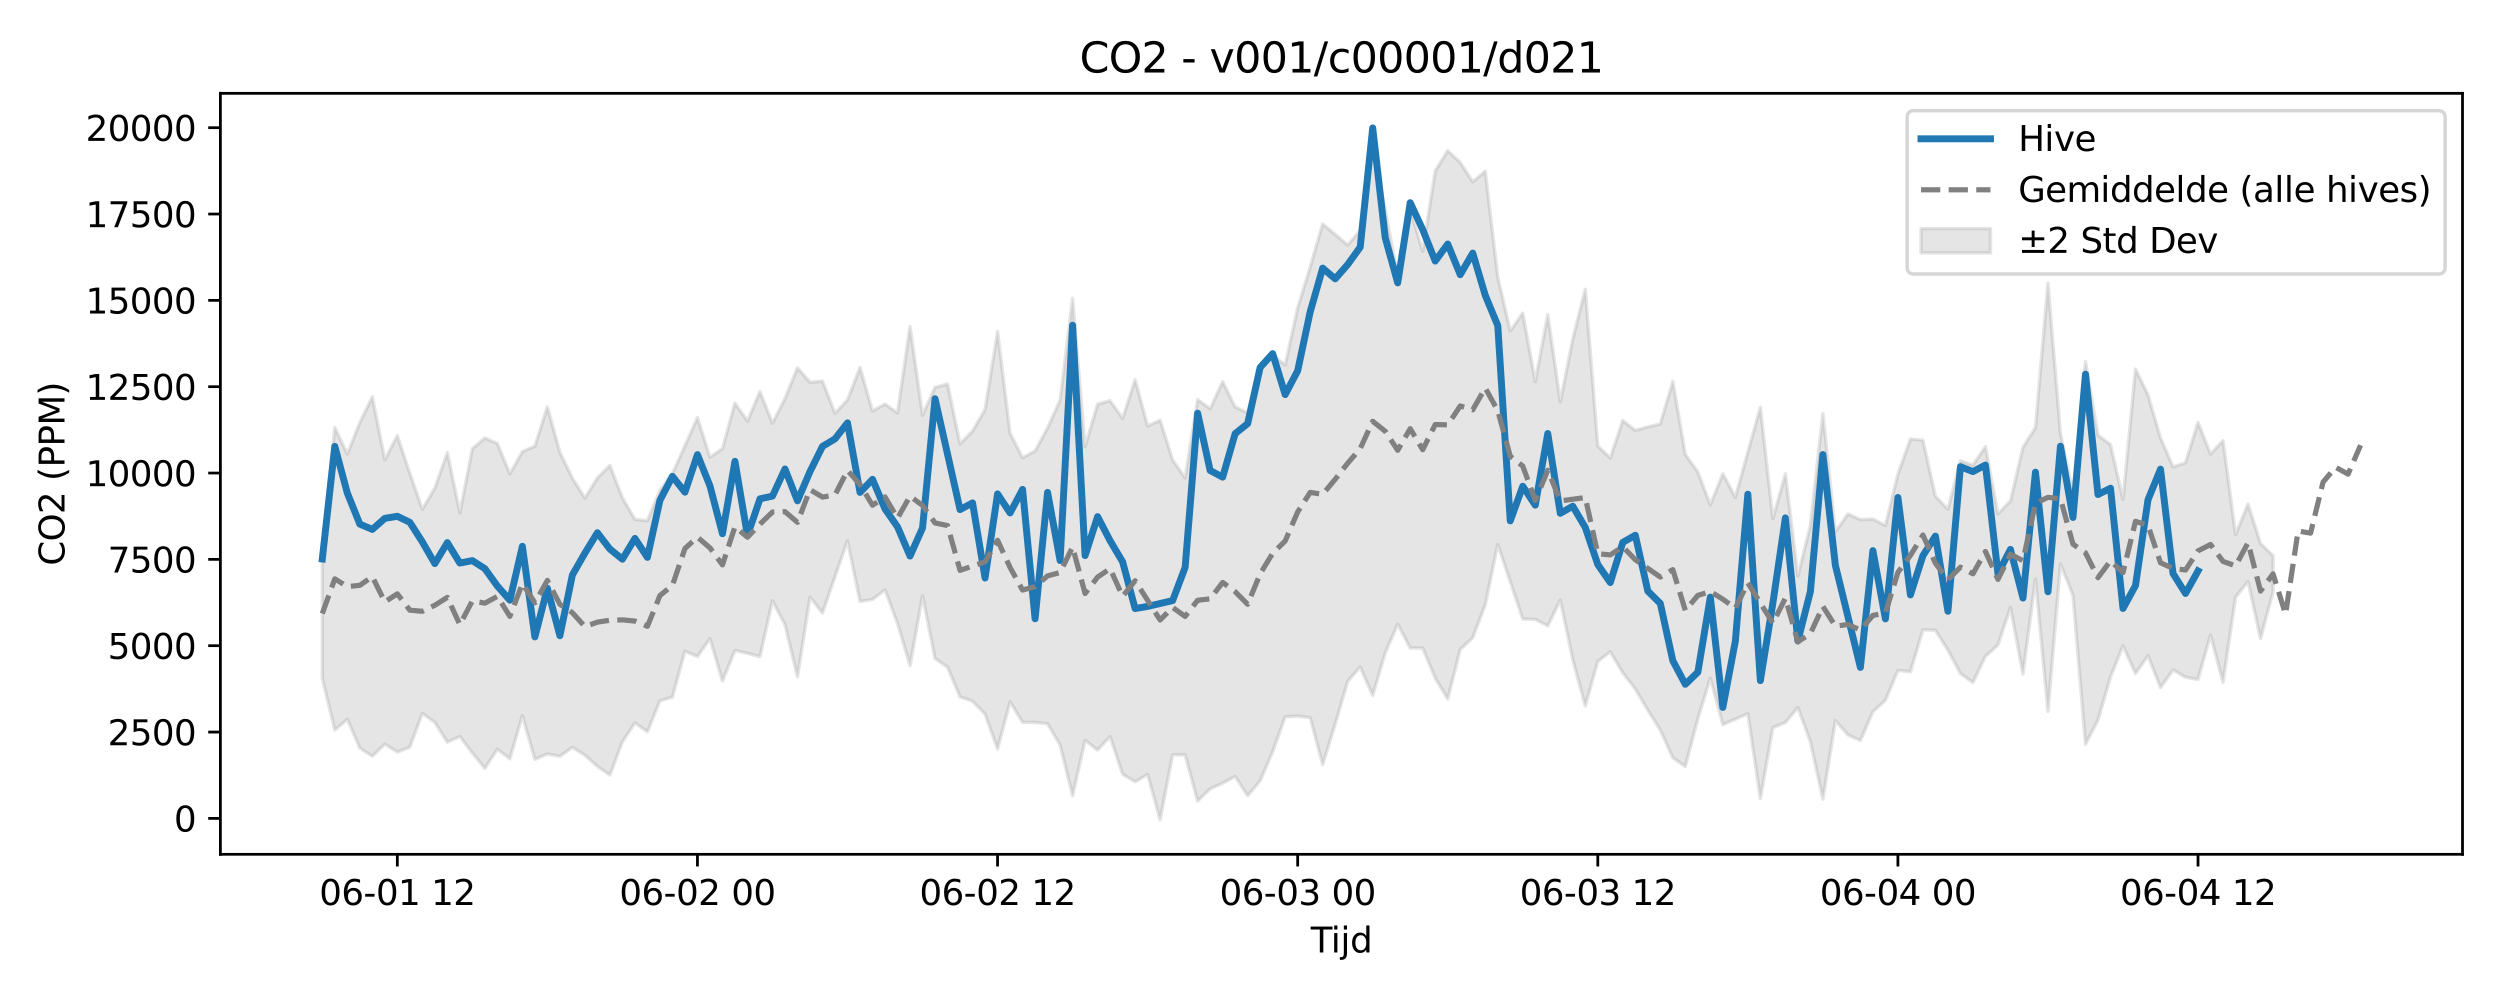 <?xml version="1.0" encoding="utf-8" standalone="no"?>
<!DOCTYPE svg PUBLIC "-//W3C//DTD SVG 1.1//EN"
  "http://www.w3.org/Graphics/SVG/1.1/DTD/svg11.dtd">
<svg xmlns:xlink="http://www.w3.org/1999/xlink" width="720pt" height="288pt" viewBox="0 0 720 288" xmlns="http://www.w3.org/2000/svg" version="1.1">
 <defs>
  <style type="text/css">*{stroke-linejoin: round; stroke-linecap: butt}</style>
 </defs>
 <g id="figure_1">
  <g id="patch_1">
   <path d="M 0 288 
L 720 288 
L 720 0 
L 0 0 
z
" style="fill: #ffffff"/>
  </g>
  <g id="axes_1">
   <g id="patch_2">
    <path d="M 63.47 246.04 
L 709.2 246.04 
L 709.2 26.88 
L 63.47 26.88 
z
" style="fill: #ffffff"/>
   </g>
   <g id="FillBetweenPolyCollection_1">
    <defs>
     <path id="m2db0721eac" d="M 92.821 -129.906 
L 92.821 -92.679 
L 96.423 -77.731 
L 100.024 -80.849 
L 103.626 -72.551 
L 107.227 -70.196 
L 110.828 -73.707 
L 114.43 -71.416 
L 118.031 -72.835 
L 121.633 -82.549 
L 125.234 -79.943 
L 128.835 -74.261 
L 132.437 -75.898 
L 136.038 -71.142 
L 139.639 -66.724 
L 143.241 -72.209 
L 146.842 -69.462 
L 150.444 -81.914 
L 154.045 -69.297 
L 157.646 -70.855 
L 161.248 -70.158 
L 164.849 -72.765 
L 168.451 -70.497 
L 172.052 -67.267 
L 175.653 -64.779 
L 179.255 -74.324 
L 182.856 -79.817 
L 186.458 -77.242 
L 190.059 -86.168 
L 193.66 -87.24 
L 197.262 -100.443 
L 200.863 -98.91 
L 204.465 -104.083 
L 208.066 -91.863 
L 211.667 -100.65 
L 215.269 -99.838 
L 218.87 -98.889 
L 222.472 -114.967 
L 226.073 -108.079 
L 229.674 -93.051 
L 233.276 -116.048 
L 236.877 -111.452 
L 240.479 -121.946 
L 244.08 -132.221 
L 247.681 -114.785 
L 251.283 -115.34 
L 254.884 -118.116 
L 258.486 -108.481 
L 262.087 -96.295 
L 265.688 -116.416 
L 269.29 -98.344 
L 272.891 -95.873 
L 276.492 -87.3 
L 280.094 -86.034 
L 283.695 -82.341 
L 287.297 -72.299 
L 290.898 -85.9 
L 294.499 -79.968 
L 298.101 -79.944 
L 301.702 -79.55 
L 305.304 -73.459 
L 308.905 -58.83 
L 312.506 -74.75 
L 316.108 -71.967 
L 319.709 -75.853 
L 323.311 -65.052 
L 326.912 -62.847 
L 330.513 -64.97 
L 334.115 -51.922 
L 337.716 -70.593 
L 341.318 -70.582 
L 344.919 -57.301 
L 348.52 -60.8 
L 352.122 -62.443 
L 355.723 -64.38 
L 359.325 -58.839 
L 362.926 -63.106 
L 366.527 -71.505 
L 370.129 -81.553 
L 373.73 -81.762 
L 377.332 -81.31 
L 380.933 -67.755 
L 384.534 -79.455 
L 388.136 -91.754 
L 391.737 -95.891 
L 395.338 -87.722 
L 398.94 -99.957 
L 402.541 -108.233 
L 406.143 -101.363 
L 409.744 -101.342 
L 413.345 -92.684 
L 416.947 -86.697 
L 420.548 -100.947 
L 424.15 -104.306 
L 427.751 -113.845 
L 431.352 -131.186 
L 434.954 -120.507 
L 438.555 -109.723 
L 442.157 -109.598 
L 445.758 -107.746 
L 449.359 -115.176 
L 452.961 -97.993 
L 456.562 -84.719 
L 460.164 -97.469 
L 463.765 -100.29 
L 467.366 -94.214 
L 470.968 -89.571 
L 474.569 -83.487 
L 478.171 -77.73 
L 481.772 -69.703 
L 485.373 -67.267 
L 488.975 -80.993 
L 492.576 -92.698 
L 496.178 -79.308 
L 499.779 -80.885 
L 503.38 -82.46 
L 506.982 -57.994 
L 510.583 -78.438 
L 514.184 -79.906 
L 517.786 -84.242 
L 521.387 -74.413 
L 524.989 -57.852 
L 528.59 -80.48 
L 532.191 -76.336 
L 535.793 -74.722 
L 539.394 -83.032 
L 542.996 -86.29 
L 546.597 -94.89 
L 550.198 -94.548 
L 553.8 -106.598 
L 557.401 -106.467 
L 561.003 -100.741 
L 564.604 -94.017 
L 568.205 -91.441 
L 571.807 -98.991 
L 575.408 -102.235 
L 579.01 -113.088 
L 582.611 -93.9 
L 586.212 -121.214 
L 589.814 -83.097 
L 593.415 -125.61 
L 597.017 -116.553 
L 600.618 -73.64 
L 604.219 -80.612 
L 607.821 -93.029 
L 611.422 -101.997 
L 615.024 -94.023 
L 618.625 -99.129 
L 622.226 -89.957 
L 625.828 -95.064 
L 629.429 -92.96 
L 633.031 -92.35 
L 636.632 -105.146 
L 640.233 -91.519 
L 643.835 -116.005 
L 647.436 -120.51 
L 651.037 -104.09 
L 654.639 -117.492 
L 654.639 -127.956 
L 654.639 -127.956 
L 651.037 -131.462 
L 647.436 -142.837 
L 643.835 -134.07 
L 640.233 -161.095 
L 636.632 -157.232 
L 633.031 -166.361 
L 629.429 -154.715 
L 625.828 -153.553 
L 622.226 -161.883 
L 618.625 -174.249 
L 615.024 -181.692 
L 611.422 -144.164 
L 607.821 -159.934 
L 604.219 -162.67 
L 600.618 -183.915 
L 597.017 -146.016 
L 593.415 -163.141 
L 589.814 -206.437 
L 586.212 -164.882 
L 582.611 -159.148 
L 579.01 -143.717 
L 575.408 -140.034 
L 571.807 -159.352 
L 568.205 -154.061 
L 564.604 -155.289 
L 561.003 -141.361 
L 557.401 -145.081 
L 553.8 -161.23 
L 550.198 -161.542 
L 546.597 -151.446 
L 542.996 -136.641 
L 539.394 -138.5 
L 535.793 -138.369 
L 532.191 -139.965 
L 528.59 -134.833 
L 524.989 -168.879 
L 521.387 -136.61 
L 517.786 -122.125 
L 514.184 -151.551 
L 510.583 -138.607 
L 506.982 -170.684 
L 503.38 -157.788 
L 499.779 -144.764 
L 496.178 -151.538 
L 492.576 -142.605 
L 488.975 -152.057 
L 485.373 -157.145 
L 481.772 -178.179 
L 478.171 -165.894 
L 474.569 -165.059 
L 470.968 -164.031 
L 467.366 -166.886 
L 463.765 -156.085 
L 460.164 -159.582 
L 456.562 -204.687 
L 452.961 -190.388 
L 449.359 -172.301 
L 445.758 -197.388 
L 442.157 -178.105 
L 438.555 -197.814 
L 434.954 -192.677 
L 431.352 -208.274 
L 427.751 -238.7 
L 424.15 -235.642 
L 420.548 -241.219 
L 416.947 -244.584 
L 413.345 -238.794 
L 409.744 -215.61 
L 406.143 -227.721 
L 402.541 -208.386 
L 398.94 -227.649 
L 395.338 -245.606 
L 391.737 -221.67 
L 388.136 -217.438 
L 384.534 -220.491 
L 380.933 -223.511 
L 377.332 -211.056 
L 373.73 -199.365 
L 370.129 -182.833 
L 366.527 -185.805 
L 362.926 -182.407 
L 359.325 -169.086 
L 355.723 -170.809 
L 352.122 -178.085 
L 348.52 -170.284 
L 344.919 -172.922 
L 341.318 -150.357 
L 337.716 -155.556 
L 334.115 -166.971 
L 330.513 -165.318 
L 326.912 -178.646 
L 323.311 -167.464 
L 319.709 -172.612 
L 316.108 -171.626 
L 312.506 -159.367 
L 308.905 -202.087 
L 305.304 -172.755 
L 301.702 -164.746 
L 298.101 -158.124 
L 294.499 -156.163 
L 290.898 -163.249 
L 287.297 -192.484 
L 283.695 -170.054 
L 280.094 -163.88 
L 276.492 -160.179 
L 272.891 -177.398 
L 269.29 -176.446 
L 265.688 -168.419 
L 262.087 -193.973 
L 258.486 -169.059 
L 254.884 -171.634 
L 251.283 -169.63 
L 247.681 -182.153 
L 244.08 -172.813 
L 240.479 -168.974 
L 236.877 -178.228 
L 233.276 -177.9 
L 229.674 -182.087 
L 226.073 -173.212 
L 222.472 -166.12 
L 218.87 -175.225 
L 215.269 -166.739 
L 211.667 -171.931 
L 208.066 -158.77 
L 204.465 -156.348 
L 200.863 -167.714 
L 197.262 -159.605 
L 193.66 -151.603 
L 190.059 -146.786 
L 186.458 -138.024 
L 182.856 -138.442 
L 179.255 -144.632 
L 175.653 -153.957 
L 172.052 -150.373 
L 168.451 -144.553 
L 164.849 -150.299 
L 161.248 -157.76 
L 157.646 -170.825 
L 154.045 -159.513 
L 150.444 -157.93 
L 146.842 -151.538 
L 143.241 -160.269 
L 139.639 -161.853 
L 136.038 -158.771 
L 132.437 -140.289 
L 128.835 -157.642 
L 125.234 -147.439 
L 121.633 -141.36 
L 118.031 -151.688 
L 114.43 -162.528 
L 110.828 -155.593 
L 107.227 -173.666 
L 103.626 -166.297 
L 100.024 -157.256 
L 96.423 -164.863 
L 92.821 -129.906 
z
" style="stroke: #808080; stroke-opacity: 0.2"/>
    </defs>
    <g clip-path="url(#p91723cdff9)">
     <use xlink:href="#m2db0721eac" x="0" y="288" style="fill: #808080; fill-opacity: 0.2; stroke: #808080; stroke-opacity: 0.2"/>
    </g>
   </g>
   <g id="matplotlib.axis_1">
    <g id="xtick_1">
     <g id="line2d_1">
      <defs>
       <path id="m6546d72593" d="M 0 0 
L 0 3.5 
" style="stroke: #000000; stroke-width: 0.8"/>
      </defs>
      <g>
       <use xlink:href="#m6546d72593" x="114.43" y="246.04" style="stroke: #000000; stroke-width: 0.8"/>
      </g>
     </g>
     <g id="text_1">
      <!-- 06-01 12 -->
      <g transform="translate(91.949 260.638) scale(0.1 -0.1)">
       <defs>
        <path id="DejaVuSans-30" d="M 2034 4250 
Q 1547 4250 1301 3770 
Q 1056 3291 1056 2328 
Q 1056 1369 1301 889 
Q 1547 409 2034 409 
Q 2525 409 2770 889 
Q 3016 1369 3016 2328 
Q 3016 3291 2770 3770 
Q 2525 4250 2034 4250 
z
M 2034 4750 
Q 2819 4750 3233 4129 
Q 3647 3509 3647 2328 
Q 3647 1150 3233 529 
Q 2819 -91 2034 -91 
Q 1250 -91 836 529 
Q 422 1150 422 2328 
Q 422 3509 836 4129 
Q 1250 4750 2034 4750 
z
" transform="scale(0.016)"/>
        <path id="DejaVuSans-36" d="M 2113 2584 
Q 1688 2584 1439 2293 
Q 1191 2003 1191 1497 
Q 1191 994 1439 701 
Q 1688 409 2113 409 
Q 2538 409 2786 701 
Q 3034 994 3034 1497 
Q 3034 2003 2786 2293 
Q 2538 2584 2113 2584 
z
M 3366 4563 
L 3366 3988 
Q 3128 4100 2886 4159 
Q 2644 4219 2406 4219 
Q 1781 4219 1451 3797 
Q 1122 3375 1075 2522 
Q 1259 2794 1537 2939 
Q 1816 3084 2150 3084 
Q 2853 3084 3261 2657 
Q 3669 2231 3669 1497 
Q 3669 778 3244 343 
Q 2819 -91 2113 -91 
Q 1303 -91 875 529 
Q 447 1150 447 2328 
Q 447 3434 972 4092 
Q 1497 4750 2381 4750 
Q 2619 4750 2861 4703 
Q 3103 4656 3366 4563 
z
" transform="scale(0.016)"/>
        <path id="DejaVuSans-2d" d="M 313 2009 
L 1997 2009 
L 1997 1497 
L 313 1497 
L 313 2009 
z
" transform="scale(0.016)"/>
        <path id="DejaVuSans-31" d="M 794 531 
L 1825 531 
L 1825 4091 
L 703 3866 
L 703 4441 
L 1819 4666 
L 2450 4666 
L 2450 531 
L 3481 531 
L 3481 0 
L 794 0 
L 794 531 
z
" transform="scale(0.016)"/>
        <path id="DejaVuSans-20" transform="scale(0.016)"/>
        <path id="DejaVuSans-32" d="M 1228 531 
L 3431 531 
L 3431 0 
L 469 0 
L 469 531 
Q 828 903 1448 1529 
Q 2069 2156 2228 2338 
Q 2531 2678 2651 2914 
Q 2772 3150 2772 3378 
Q 2772 3750 2511 3984 
Q 2250 4219 1831 4219 
Q 1534 4219 1204 4116 
Q 875 4013 500 3803 
L 500 4441 
Q 881 4594 1212 4672 
Q 1544 4750 1819 4750 
Q 2544 4750 2975 4387 
Q 3406 4025 3406 3419 
Q 3406 3131 3298 2873 
Q 3191 2616 2906 2266 
Q 2828 2175 2409 1742 
Q 1991 1309 1228 531 
z
" transform="scale(0.016)"/>
       </defs>
       <use xlink:href="#DejaVuSans-30"/>
       <use xlink:href="#DejaVuSans-36" transform="translate(63.623 0)"/>
       <use xlink:href="#DejaVuSans-2d" transform="translate(127.246 0)"/>
       <use xlink:href="#DejaVuSans-30" transform="translate(163.33 0)"/>
       <use xlink:href="#DejaVuSans-31" transform="translate(226.953 0)"/>
       <use xlink:href="#DejaVuSans-20" transform="translate(290.576 0)"/>
       <use xlink:href="#DejaVuSans-31" transform="translate(322.363 0)"/>
       <use xlink:href="#DejaVuSans-32" transform="translate(385.986 0)"/>
      </g>
     </g>
    </g>
    <g id="xtick_2">
     <g id="line2d_2">
      <g>
       <use xlink:href="#m6546d72593" x="200.863" y="246.04" style="stroke: #000000; stroke-width: 0.8"/>
      </g>
     </g>
     <g id="text_2">
      <!-- 06-02 00 -->
      <g transform="translate(178.383 260.638) scale(0.1 -0.1)">
       <use xlink:href="#DejaVuSans-30"/>
       <use xlink:href="#DejaVuSans-36" transform="translate(63.623 0)"/>
       <use xlink:href="#DejaVuSans-2d" transform="translate(127.246 0)"/>
       <use xlink:href="#DejaVuSans-30" transform="translate(163.33 0)"/>
       <use xlink:href="#DejaVuSans-32" transform="translate(226.953 0)"/>
       <use xlink:href="#DejaVuSans-20" transform="translate(290.576 0)"/>
       <use xlink:href="#DejaVuSans-30" transform="translate(322.363 0)"/>
       <use xlink:href="#DejaVuSans-30" transform="translate(385.986 0)"/>
      </g>
     </g>
    </g>
    <g id="xtick_3">
     <g id="line2d_3">
      <g>
       <use xlink:href="#m6546d72593" x="287.297" y="246.04" style="stroke: #000000; stroke-width: 0.8"/>
      </g>
     </g>
     <g id="text_3">
      <!-- 06-02 12 -->
      <g transform="translate(264.816 260.638) scale(0.1 -0.1)">
       <use xlink:href="#DejaVuSans-30"/>
       <use xlink:href="#DejaVuSans-36" transform="translate(63.623 0)"/>
       <use xlink:href="#DejaVuSans-2d" transform="translate(127.246 0)"/>
       <use xlink:href="#DejaVuSans-30" transform="translate(163.33 0)"/>
       <use xlink:href="#DejaVuSans-32" transform="translate(226.953 0)"/>
       <use xlink:href="#DejaVuSans-20" transform="translate(290.576 0)"/>
       <use xlink:href="#DejaVuSans-31" transform="translate(322.363 0)"/>
       <use xlink:href="#DejaVuSans-32" transform="translate(385.986 0)"/>
      </g>
     </g>
    </g>
    <g id="xtick_4">
     <g id="line2d_4">
      <g>
       <use xlink:href="#m6546d72593" x="373.73" y="246.04" style="stroke: #000000; stroke-width: 0.8"/>
      </g>
     </g>
     <g id="text_4">
      <!-- 06-03 00 -->
      <g transform="translate(351.25 260.638) scale(0.1 -0.1)">
       <defs>
        <path id="DejaVuSans-33" d="M 2597 2516 
Q 3050 2419 3304 2112 
Q 3559 1806 3559 1356 
Q 3559 666 3084 287 
Q 2609 -91 1734 -91 
Q 1441 -91 1130 -33 
Q 819 25 488 141 
L 488 750 
Q 750 597 1062 519 
Q 1375 441 1716 441 
Q 2309 441 2620 675 
Q 2931 909 2931 1356 
Q 2931 1769 2642 2001 
Q 2353 2234 1838 2234 
L 1294 2234 
L 1294 2753 
L 1863 2753 
Q 2328 2753 2575 2939 
Q 2822 3125 2822 3475 
Q 2822 3834 2567 4026 
Q 2313 4219 1838 4219 
Q 1578 4219 1281 4162 
Q 984 4106 628 3988 
L 628 4550 
Q 988 4650 1302 4700 
Q 1616 4750 1894 4750 
Q 2613 4750 3031 4423 
Q 3450 4097 3450 3541 
Q 3450 3153 3228 2886 
Q 3006 2619 2597 2516 
z
" transform="scale(0.016)"/>
       </defs>
       <use xlink:href="#DejaVuSans-30"/>
       <use xlink:href="#DejaVuSans-36" transform="translate(63.623 0)"/>
       <use xlink:href="#DejaVuSans-2d" transform="translate(127.246 0)"/>
       <use xlink:href="#DejaVuSans-30" transform="translate(163.33 0)"/>
       <use xlink:href="#DejaVuSans-33" transform="translate(226.953 0)"/>
       <use xlink:href="#DejaVuSans-20" transform="translate(290.576 0)"/>
       <use xlink:href="#DejaVuSans-30" transform="translate(322.363 0)"/>
       <use xlink:href="#DejaVuSans-30" transform="translate(385.986 0)"/>
      </g>
     </g>
    </g>
    <g id="xtick_5">
     <g id="line2d_5">
      <g>
       <use xlink:href="#m6546d72593" x="460.164" y="246.04" style="stroke: #000000; stroke-width: 0.8"/>
      </g>
     </g>
     <g id="text_5">
      <!-- 06-03 12 -->
      <g transform="translate(437.683 260.638) scale(0.1 -0.1)">
       <use xlink:href="#DejaVuSans-30"/>
       <use xlink:href="#DejaVuSans-36" transform="translate(63.623 0)"/>
       <use xlink:href="#DejaVuSans-2d" transform="translate(127.246 0)"/>
       <use xlink:href="#DejaVuSans-30" transform="translate(163.33 0)"/>
       <use xlink:href="#DejaVuSans-33" transform="translate(226.953 0)"/>
       <use xlink:href="#DejaVuSans-20" transform="translate(290.576 0)"/>
       <use xlink:href="#DejaVuSans-31" transform="translate(322.363 0)"/>
       <use xlink:href="#DejaVuSans-32" transform="translate(385.986 0)"/>
      </g>
     </g>
    </g>
    <g id="xtick_6">
     <g id="line2d_6">
      <g>
       <use xlink:href="#m6546d72593" x="546.597" y="246.04" style="stroke: #000000; stroke-width: 0.8"/>
      </g>
     </g>
     <g id="text_6">
      <!-- 06-04 00 -->
      <g transform="translate(524.117 260.638) scale(0.1 -0.1)">
       <defs>
        <path id="DejaVuSans-34" d="M 2419 4116 
L 825 1625 
L 2419 1625 
L 2419 4116 
z
M 2253 4666 
L 3047 4666 
L 3047 1625 
L 3713 1625 
L 3713 1100 
L 3047 1100 
L 3047 0 
L 2419 0 
L 2419 1100 
L 313 1100 
L 313 1709 
L 2253 4666 
z
" transform="scale(0.016)"/>
       </defs>
       <use xlink:href="#DejaVuSans-30"/>
       <use xlink:href="#DejaVuSans-36" transform="translate(63.623 0)"/>
       <use xlink:href="#DejaVuSans-2d" transform="translate(127.246 0)"/>
       <use xlink:href="#DejaVuSans-30" transform="translate(163.33 0)"/>
       <use xlink:href="#DejaVuSans-34" transform="translate(226.953 0)"/>
       <use xlink:href="#DejaVuSans-20" transform="translate(290.576 0)"/>
       <use xlink:href="#DejaVuSans-30" transform="translate(322.363 0)"/>
       <use xlink:href="#DejaVuSans-30" transform="translate(385.986 0)"/>
      </g>
     </g>
    </g>
    <g id="xtick_7">
     <g id="line2d_7">
      <g>
       <use xlink:href="#m6546d72593" x="633.031" y="246.04" style="stroke: #000000; stroke-width: 0.8"/>
      </g>
     </g>
     <g id="text_7">
      <!-- 06-04 12 -->
      <g transform="translate(610.55 260.638) scale(0.1 -0.1)">
       <use xlink:href="#DejaVuSans-30"/>
       <use xlink:href="#DejaVuSans-36" transform="translate(63.623 0)"/>
       <use xlink:href="#DejaVuSans-2d" transform="translate(127.246 0)"/>
       <use xlink:href="#DejaVuSans-30" transform="translate(163.33 0)"/>
       <use xlink:href="#DejaVuSans-34" transform="translate(226.953 0)"/>
       <use xlink:href="#DejaVuSans-20" transform="translate(290.576 0)"/>
       <use xlink:href="#DejaVuSans-31" transform="translate(322.363 0)"/>
       <use xlink:href="#DejaVuSans-32" transform="translate(385.986 0)"/>
      </g>
     </g>
    </g>
    <g id="text_8">
     <!-- Tijd -->
     <g transform="translate(377.485 274.317) scale(0.1 -0.1)">
      <defs>
       <path id="DejaVuSans-54" d="M -19 4666 
L 3928 4666 
L 3928 4134 
L 2272 4134 
L 2272 0 
L 1638 0 
L 1638 4134 
L -19 4134 
L -19 4666 
z
" transform="scale(0.016)"/>
       <path id="DejaVuSans-69" d="M 603 3500 
L 1178 3500 
L 1178 0 
L 603 0 
L 603 3500 
z
M 603 4863 
L 1178 4863 
L 1178 4134 
L 603 4134 
L 603 4863 
z
" transform="scale(0.016)"/>
       <path id="DejaVuSans-6a" d="M 603 3500 
L 1178 3500 
L 1178 -63 
Q 1178 -731 923 -1031 
Q 669 -1331 103 -1331 
L -116 -1331 
L -116 -844 
L 38 -844 
Q 366 -844 484 -692 
Q 603 -541 603 -63 
L 603 3500 
z
M 603 4863 
L 1178 4863 
L 1178 4134 
L 603 4134 
L 603 4863 
z
" transform="scale(0.016)"/>
       <path id="DejaVuSans-64" d="M 2906 2969 
L 2906 4863 
L 3481 4863 
L 3481 0 
L 2906 0 
L 2906 525 
Q 2725 213 2448 61 
Q 2172 -91 1784 -91 
Q 1150 -91 751 415 
Q 353 922 353 1747 
Q 353 2572 751 3078 
Q 1150 3584 1784 3584 
Q 2172 3584 2448 3432 
Q 2725 3281 2906 2969 
z
M 947 1747 
Q 947 1113 1208 752 
Q 1469 391 1925 391 
Q 2381 391 2643 752 
Q 2906 1113 2906 1747 
Q 2906 2381 2643 2742 
Q 2381 3103 1925 3103 
Q 1469 3103 1208 2742 
Q 947 2381 947 1747 
z
" transform="scale(0.016)"/>
      </defs>
      <use xlink:href="#DejaVuSans-54"/>
      <use xlink:href="#DejaVuSans-69" transform="translate(57.959 0)"/>
      <use xlink:href="#DejaVuSans-6a" transform="translate(85.742 0)"/>
      <use xlink:href="#DejaVuSans-64" transform="translate(113.525 0)"/>
     </g>
    </g>
   </g>
   <g id="matplotlib.axis_2">
    <g id="ytick_1">
     <g id="line2d_8">
      <defs>
       <path id="m1d11c4c6dd" d="M 0 0 
L -3.5 0 
" style="stroke: #000000; stroke-width: 0.8"/>
      </defs>
      <g>
       <use xlink:href="#m1d11c4c6dd" x="63.47" y="235.693" style="stroke: #000000; stroke-width: 0.8"/>
      </g>
     </g>
     <g id="text_9">
      <!-- 0 -->
      <g transform="translate(50.108 239.492) scale(0.1 -0.1)">
       <use xlink:href="#DejaVuSans-30"/>
      </g>
     </g>
    </g>
    <g id="ytick_2">
     <g id="line2d_9">
      <g>
       <use xlink:href="#m1d11c4c6dd" x="63.47" y="210.828" style="stroke: #000000; stroke-width: 0.8"/>
      </g>
     </g>
     <g id="text_10">
      <!-- 2500 -->
      <g transform="translate(31.02 214.627) scale(0.1 -0.1)">
       <defs>
        <path id="DejaVuSans-35" d="M 691 4666 
L 3169 4666 
L 3169 4134 
L 1269 4134 
L 1269 2991 
Q 1406 3038 1543 3061 
Q 1681 3084 1819 3084 
Q 2600 3084 3056 2656 
Q 3513 2228 3513 1497 
Q 3513 744 3044 326 
Q 2575 -91 1722 -91 
Q 1428 -91 1123 -41 
Q 819 9 494 109 
L 494 744 
Q 775 591 1075 516 
Q 1375 441 1709 441 
Q 2250 441 2565 725 
Q 2881 1009 2881 1497 
Q 2881 1984 2565 2268 
Q 2250 2553 1709 2553 
Q 1456 2553 1204 2497 
Q 953 2441 691 2322 
L 691 4666 
z
" transform="scale(0.016)"/>
       </defs>
       <use xlink:href="#DejaVuSans-32"/>
       <use xlink:href="#DejaVuSans-35" transform="translate(63.623 0)"/>
       <use xlink:href="#DejaVuSans-30" transform="translate(127.246 0)"/>
       <use xlink:href="#DejaVuSans-30" transform="translate(190.869 0)"/>
      </g>
     </g>
    </g>
    <g id="ytick_3">
     <g id="line2d_10">
      <g>
       <use xlink:href="#m1d11c4c6dd" x="63.47" y="185.963" style="stroke: #000000; stroke-width: 0.8"/>
      </g>
     </g>
     <g id="text_11">
      <!-- 5000 -->
      <g transform="translate(31.02 189.763) scale(0.1 -0.1)">
       <use xlink:href="#DejaVuSans-35"/>
       <use xlink:href="#DejaVuSans-30" transform="translate(63.623 0)"/>
       <use xlink:href="#DejaVuSans-30" transform="translate(127.246 0)"/>
       <use xlink:href="#DejaVuSans-30" transform="translate(190.869 0)"/>
      </g>
     </g>
    </g>
    <g id="ytick_4">
     <g id="line2d_11">
      <g>
       <use xlink:href="#m1d11c4c6dd" x="63.47" y="161.099" style="stroke: #000000; stroke-width: 0.8"/>
      </g>
     </g>
     <g id="text_12">
      <!-- 7500 -->
      <g transform="translate(31.02 164.898) scale(0.1 -0.1)">
       <defs>
        <path id="DejaVuSans-37" d="M 525 4666 
L 3525 4666 
L 3525 4397 
L 1831 0 
L 1172 0 
L 2766 4134 
L 525 4134 
L 525 4666 
z
" transform="scale(0.016)"/>
       </defs>
       <use xlink:href="#DejaVuSans-37"/>
       <use xlink:href="#DejaVuSans-35" transform="translate(63.623 0)"/>
       <use xlink:href="#DejaVuSans-30" transform="translate(127.246 0)"/>
       <use xlink:href="#DejaVuSans-30" transform="translate(190.869 0)"/>
      </g>
     </g>
    </g>
    <g id="ytick_5">
     <g id="line2d_12">
      <g>
       <use xlink:href="#m1d11c4c6dd" x="63.47" y="136.234" style="stroke: #000000; stroke-width: 0.8"/>
      </g>
     </g>
     <g id="text_13">
      <!-- 10000 -->
      <g transform="translate(24.657 140.033) scale(0.1 -0.1)">
       <use xlink:href="#DejaVuSans-31"/>
       <use xlink:href="#DejaVuSans-30" transform="translate(63.623 0)"/>
       <use xlink:href="#DejaVuSans-30" transform="translate(127.246 0)"/>
       <use xlink:href="#DejaVuSans-30" transform="translate(190.869 0)"/>
       <use xlink:href="#DejaVuSans-30" transform="translate(254.492 0)"/>
      </g>
     </g>
    </g>
    <g id="ytick_6">
     <g id="line2d_13">
      <g>
       <use xlink:href="#m1d11c4c6dd" x="63.47" y="111.369" style="stroke: #000000; stroke-width: 0.8"/>
      </g>
     </g>
     <g id="text_14">
      <!-- 12500 -->
      <g transform="translate(24.657 115.169) scale(0.1 -0.1)">
       <use xlink:href="#DejaVuSans-31"/>
       <use xlink:href="#DejaVuSans-32" transform="translate(63.623 0)"/>
       <use xlink:href="#DejaVuSans-35" transform="translate(127.246 0)"/>
       <use xlink:href="#DejaVuSans-30" transform="translate(190.869 0)"/>
       <use xlink:href="#DejaVuSans-30" transform="translate(254.492 0)"/>
      </g>
     </g>
    </g>
    <g id="ytick_7">
     <g id="line2d_14">
      <g>
       <use xlink:href="#m1d11c4c6dd" x="63.47" y="86.505" style="stroke: #000000; stroke-width: 0.8"/>
      </g>
     </g>
     <g id="text_15">
      <!-- 15000 -->
      <g transform="translate(24.657 90.304) scale(0.1 -0.1)">
       <use xlink:href="#DejaVuSans-31"/>
       <use xlink:href="#DejaVuSans-35" transform="translate(63.623 0)"/>
       <use xlink:href="#DejaVuSans-30" transform="translate(127.246 0)"/>
       <use xlink:href="#DejaVuSans-30" transform="translate(190.869 0)"/>
       <use xlink:href="#DejaVuSans-30" transform="translate(254.492 0)"/>
      </g>
     </g>
    </g>
    <g id="ytick_8">
     <g id="line2d_15">
      <g>
       <use xlink:href="#m1d11c4c6dd" x="63.47" y="61.64" style="stroke: #000000; stroke-width: 0.8"/>
      </g>
     </g>
     <g id="text_16">
      <!-- 17500 -->
      <g transform="translate(24.657 65.439) scale(0.1 -0.1)">
       <use xlink:href="#DejaVuSans-31"/>
       <use xlink:href="#DejaVuSans-37" transform="translate(63.623 0)"/>
       <use xlink:href="#DejaVuSans-35" transform="translate(127.246 0)"/>
       <use xlink:href="#DejaVuSans-30" transform="translate(190.869 0)"/>
       <use xlink:href="#DejaVuSans-30" transform="translate(254.492 0)"/>
      </g>
     </g>
    </g>
    <g id="ytick_9">
     <g id="line2d_16">
      <g>
       <use xlink:href="#m1d11c4c6dd" x="63.47" y="36.776" style="stroke: #000000; stroke-width: 0.8"/>
      </g>
     </g>
     <g id="text_17">
      <!-- 20000 -->
      <g transform="translate(24.657 40.575) scale(0.1 -0.1)">
       <use xlink:href="#DejaVuSans-32"/>
       <use xlink:href="#DejaVuSans-30" transform="translate(63.623 0)"/>
       <use xlink:href="#DejaVuSans-30" transform="translate(127.246 0)"/>
       <use xlink:href="#DejaVuSans-30" transform="translate(190.869 0)"/>
       <use xlink:href="#DejaVuSans-30" transform="translate(254.492 0)"/>
      </g>
     </g>
    </g>
    <g id="text_18">
     <!-- CO2 (PPM) -->
     <g transform="translate(18.578 162.903) rotate(-90) scale(0.1 -0.1)">
      <defs>
       <path id="DejaVuSans-43" d="M 4122 4306 
L 4122 3641 
Q 3803 3938 3442 4084 
Q 3081 4231 2675 4231 
Q 1875 4231 1450 3742 
Q 1025 3253 1025 2328 
Q 1025 1406 1450 917 
Q 1875 428 2675 428 
Q 3081 428 3442 575 
Q 3803 722 4122 1019 
L 4122 359 
Q 3791 134 3420 21 
Q 3050 -91 2638 -91 
Q 1578 -91 968 557 
Q 359 1206 359 2328 
Q 359 3453 968 4101 
Q 1578 4750 2638 4750 
Q 3056 4750 3426 4639 
Q 3797 4528 4122 4306 
z
" transform="scale(0.016)"/>
       <path id="DejaVuSans-4f" d="M 2522 4238 
Q 1834 4238 1429 3725 
Q 1025 3213 1025 2328 
Q 1025 1447 1429 934 
Q 1834 422 2522 422 
Q 3209 422 3611 934 
Q 4013 1447 4013 2328 
Q 4013 3213 3611 3725 
Q 3209 4238 2522 4238 
z
M 2522 4750 
Q 3503 4750 4090 4092 
Q 4678 3434 4678 2328 
Q 4678 1225 4090 567 
Q 3503 -91 2522 -91 
Q 1538 -91 948 565 
Q 359 1222 359 2328 
Q 359 3434 948 4092 
Q 1538 4750 2522 4750 
z
" transform="scale(0.016)"/>
       <path id="DejaVuSans-28" d="M 1984 4856 
Q 1566 4138 1362 3434 
Q 1159 2731 1159 2009 
Q 1159 1288 1364 580 
Q 1569 -128 1984 -844 
L 1484 -844 
Q 1016 -109 783 600 
Q 550 1309 550 2009 
Q 550 2706 781 3412 
Q 1013 4119 1484 4856 
L 1984 4856 
z
" transform="scale(0.016)"/>
       <path id="DejaVuSans-50" d="M 1259 4147 
L 1259 2394 
L 2053 2394 
Q 2494 2394 2734 2622 
Q 2975 2850 2975 3272 
Q 2975 3691 2734 3919 
Q 2494 4147 2053 4147 
L 1259 4147 
z
M 628 4666 
L 2053 4666 
Q 2838 4666 3239 4311 
Q 3641 3956 3641 3272 
Q 3641 2581 3239 2228 
Q 2838 1875 2053 1875 
L 1259 1875 
L 1259 0 
L 628 0 
L 628 4666 
z
" transform="scale(0.016)"/>
       <path id="DejaVuSans-4d" d="M 628 4666 
L 1569 4666 
L 2759 1491 
L 3956 4666 
L 4897 4666 
L 4897 0 
L 4281 0 
L 4281 4097 
L 3078 897 
L 2444 897 
L 1241 4097 
L 1241 0 
L 628 0 
L 628 4666 
z
" transform="scale(0.016)"/>
       <path id="DejaVuSans-29" d="M 513 4856 
L 1013 4856 
Q 1481 4119 1714 3412 
Q 1947 2706 1947 2009 
Q 1947 1309 1714 600 
Q 1481 -109 1013 -844 
L 513 -844 
Q 928 -128 1133 580 
Q 1338 1288 1338 2009 
Q 1338 2731 1133 3434 
Q 928 4138 513 4856 
z
" transform="scale(0.016)"/>
      </defs>
      <use xlink:href="#DejaVuSans-43"/>
      <use xlink:href="#DejaVuSans-4f" transform="translate(69.824 0)"/>
      <use xlink:href="#DejaVuSans-32" transform="translate(148.535 0)"/>
      <use xlink:href="#DejaVuSans-20" transform="translate(212.158 0)"/>
      <use xlink:href="#DejaVuSans-28" transform="translate(243.945 0)"/>
      <use xlink:href="#DejaVuSans-50" transform="translate(282.959 0)"/>
      <use xlink:href="#DejaVuSans-50" transform="translate(343.262 0)"/>
      <use xlink:href="#DejaVuSans-4d" transform="translate(403.564 0)"/>
      <use xlink:href="#DejaVuSans-29" transform="translate(489.844 0)"/>
     </g>
    </g>
   </g>
   <g id="line2d_17">
    <path d="M 92.821 160.989 
L 96.423 128.556 
L 100.024 141.979 
L 103.626 150.941 
L 107.227 152.469 
L 110.828 149.286 
L 114.43 148.686 
L 118.031 150.427 
L 121.633 156.061 
L 125.234 162.315 
L 128.835 156.275 
L 132.437 162.16 
L 136.038 161.46 
L 139.639 163.761 
L 143.241 168.787 
L 146.842 172.845 
L 150.444 157.336 
L 154.045 183.427 
L 157.646 169.42 
L 161.248 183.089 
L 164.849 165.588 
L 168.451 159.292 
L 172.052 153.43 
L 175.653 158.135 
L 179.255 161.046 
L 182.856 155.075 
L 186.458 160.515 
L 190.059 144.085 
L 193.66 137.199 
L 197.262 141.741 
L 200.863 130.936 
L 204.465 139.934 
L 208.066 153.709 
L 211.667 132.866 
L 215.269 154.259 
L 218.87 143.674 
L 222.472 142.868 
L 226.073 135.067 
L 229.674 144.237 
L 233.276 135.81 
L 236.877 128.563 
L 240.479 126.388 
L 244.08 121.789 
L 247.681 141.804 
L 251.283 138.054 
L 254.884 146.561 
L 258.486 151.736 
L 262.087 160.144 
L 265.688 152.065 
L 269.29 114.836 
L 276.492 146.757 
L 280.094 144.827 
L 283.695 166.466 
L 287.297 142.245 
L 290.898 147.725 
L 294.499 140.952 
L 298.101 178.206 
L 301.702 141.814 
L 305.304 161.43 
L 308.905 93.676 
L 312.506 160.005 
L 316.108 148.789 
L 319.709 155.725 
L 323.311 161.805 
L 326.912 175.265 
L 330.513 174.648 
L 337.716 172.974 
L 341.318 163.409 
L 344.919 119.001 
L 348.52 135.495 
L 352.122 137.418 
L 355.723 124.883 
L 359.325 122.002 
L 362.926 105.823 
L 366.527 101.851 
L 370.129 113.644 
L 373.73 106.774 
L 377.332 89.82 
L 380.933 77.222 
L 384.534 80.302 
L 388.136 76.181 
L 391.737 71.185 
L 395.338 36.842 
L 398.94 68.483 
L 402.541 81.456 
L 406.143 58.378 
L 409.744 66.151 
L 413.345 75.186 
L 416.947 70.28 
L 420.548 79.105 
L 424.15 72.899 
L 427.751 85.046 
L 431.352 93.76 
L 434.954 150.009 
L 438.555 140.037 
L 442.157 145.487 
L 445.758 124.856 
L 449.359 147.828 
L 452.961 145.785 
L 456.562 151.915 
L 460.164 162.591 
L 463.765 167.762 
L 467.366 156.2 
L 470.968 154.166 
L 474.569 170.219 
L 478.171 173.8 
L 481.772 190.28 
L 485.373 197.083 
L 488.975 193.597 
L 492.576 171.973 
L 496.178 203.737 
L 499.779 184.66 
L 503.38 142.341 
L 506.982 196.019 
L 510.583 173.7 
L 514.184 149.164 
L 517.786 184.584 
L 521.387 170.391 
L 524.989 130.913 
L 528.59 162.816 
L 535.793 192.219 
L 539.394 158.589 
L 542.996 178.235 
L 546.597 143.276 
L 550.198 171.336 
L 553.8 160.028 
L 557.401 154.402 
L 561.003 176.037 
L 564.604 134.399 
L 568.205 135.82 
L 571.807 133.93 
L 575.408 165.177 
L 579.01 158.234 
L 582.611 172.235 
L 586.212 135.985 
L 589.814 170.421 
L 593.415 128.509 
L 597.017 149.031 
L 600.618 107.769 
L 604.219 142.42 
L 607.821 140.604 
L 611.422 175.242 
L 615.024 168.638 
L 618.625 143.929 
L 622.226 135.123 
L 625.828 165.162 
L 629.429 170.912 
L 633.031 164.426 
L 633.031 164.426 
" clip-path="url(#p91723cdff9)" style="fill: none; stroke: #1f77b4; stroke-width: 2; stroke-linecap: square"/>
   </g>
   <g id="line2d_18">
    <path d="M 92.821 176.707 
L 96.423 166.703 
L 100.024 168.947 
L 103.626 168.576 
L 107.227 166.069 
L 110.828 173.35 
L 114.43 171.028 
L 118.031 175.738 
L 121.633 176.045 
L 125.234 174.309 
L 128.835 172.048 
L 132.437 179.906 
L 136.038 173.043 
L 139.639 173.712 
L 143.241 171.761 
L 146.842 177.5 
L 150.444 168.078 
L 154.045 173.595 
L 157.646 167.16 
L 161.248 174.041 
L 164.849 176.468 
L 168.451 180.475 
L 172.052 179.18 
L 175.653 178.632 
L 179.255 178.522 
L 182.856 178.871 
L 186.458 180.367 
L 190.059 171.523 
L 193.66 168.578 
L 197.262 157.976 
L 200.863 154.688 
L 204.465 157.785 
L 208.066 162.683 
L 211.667 151.71 
L 215.269 154.712 
L 218.87 150.943 
L 222.472 147.457 
L 226.073 147.355 
L 229.674 150.431 
L 233.276 141.026 
L 236.877 143.16 
L 240.479 142.54 
L 244.08 135.483 
L 247.681 139.531 
L 251.283 145.515 
L 254.884 143.125 
L 258.486 149.23 
L 262.087 142.866 
L 265.688 145.582 
L 269.29 150.605 
L 272.891 151.365 
L 276.492 164.26 
L 283.695 161.803 
L 287.297 155.608 
L 290.898 163.426 
L 294.499 169.934 
L 298.101 168.966 
L 301.702 165.852 
L 305.304 164.893 
L 308.905 157.542 
L 312.506 170.941 
L 316.108 166.204 
L 319.709 163.768 
L 323.311 171.742 
L 326.912 167.254 
L 334.115 178.554 
L 337.716 174.926 
L 341.318 177.53 
L 344.919 172.888 
L 348.52 172.458 
L 352.122 167.736 
L 355.723 170.406 
L 359.325 174.037 
L 362.926 165.244 
L 366.527 159.345 
L 370.129 155.807 
L 373.73 147.436 
L 377.332 141.817 
L 380.933 142.367 
L 384.534 138.027 
L 388.136 133.404 
L 391.737 129.219 
L 395.338 121.336 
L 398.94 124.197 
L 402.541 129.69 
L 406.143 123.458 
L 409.744 129.524 
L 413.345 122.261 
L 416.947 122.36 
L 420.548 116.917 
L 424.15 118.026 
L 427.751 111.727 
L 431.352 118.27 
L 434.954 131.408 
L 438.555 134.231 
L 442.157 144.149 
L 445.758 135.433 
L 449.359 144.262 
L 456.562 143.297 
L 460.164 159.474 
L 463.765 159.812 
L 467.366 157.45 
L 470.968 161.199 
L 478.171 166.188 
L 481.772 164.059 
L 485.373 175.794 
L 488.975 171.475 
L 492.576 170.348 
L 496.178 172.577 
L 499.779 175.175 
L 503.38 167.876 
L 510.583 179.478 
L 514.184 172.271 
L 517.786 184.817 
L 521.387 182.488 
L 524.989 174.634 
L 528.59 180.343 
L 532.191 179.849 
L 535.793 181.455 
L 539.394 177.234 
L 542.996 176.534 
L 546.597 164.832 
L 550.198 159.955 
L 553.8 154.086 
L 557.401 162.226 
L 561.003 166.949 
L 564.604 163.347 
L 568.205 165.249 
L 571.807 158.829 
L 575.408 166.866 
L 579.01 159.597 
L 582.611 161.476 
L 586.212 144.952 
L 589.814 143.233 
L 593.415 143.625 
L 597.017 156.715 
L 600.618 159.223 
L 604.219 166.359 
L 607.821 161.518 
L 611.422 164.919 
L 615.024 150.142 
L 618.625 151.311 
L 622.226 162.08 
L 625.828 163.692 
L 629.429 164.163 
L 633.031 158.644 
L 636.632 156.811 
L 640.233 161.693 
L 643.835 162.963 
L 647.436 156.326 
L 651.037 170.224 
L 654.639 165.276 
L 658.24 176.903 
L 661.842 152.943 
L 665.443 153.537 
L 669.044 138.84 
L 672.646 134.567 
L 676.247 136.542 
L 679.849 128.218 
L 679.849 128.218 
" clip-path="url(#p91723cdff9)" style="fill: none; stroke-dasharray: 5.55,2.4; stroke-dashoffset: 0; stroke: #808080; stroke-width: 1.5"/>
   </g>
   <g id="patch_3">
    <path d="M 63.47 246.04 
L 63.47 26.88 
" style="fill: none; stroke: #000000; stroke-width: 0.8; stroke-linejoin: miter; stroke-linecap: square"/>
   </g>
   <g id="patch_4">
    <path d="M 709.2 246.04 
L 709.2 26.88 
" style="fill: none; stroke: #000000; stroke-width: 0.8; stroke-linejoin: miter; stroke-linecap: square"/>
   </g>
   <g id="patch_5">
    <path d="M 63.47 246.04 
L 709.2 246.04 
" style="fill: none; stroke: #000000; stroke-width: 0.8; stroke-linejoin: miter; stroke-linecap: square"/>
   </g>
   <g id="patch_6">
    <path d="M 63.47 26.88 
L 709.2 26.88 
" style="fill: none; stroke: #000000; stroke-width: 0.8; stroke-linejoin: miter; stroke-linecap: square"/>
   </g>
   <g id="text_19">
    <!-- CO2 - v001/c00001/d021 -->
    <g transform="translate(310.932 20.88) scale(0.12 -0.12)">
     <defs>
      <path id="DejaVuSans-76" d="M 191 3500 
L 800 3500 
L 1894 563 
L 2988 3500 
L 3597 3500 
L 2284 0 
L 1503 0 
L 191 3500 
z
" transform="scale(0.016)"/>
      <path id="DejaVuSans-2f" d="M 1625 4666 
L 2156 4666 
L 531 -594 
L 0 -594 
L 1625 4666 
z
" transform="scale(0.016)"/>
      <path id="DejaVuSans-63" d="M 3122 3366 
L 3122 2828 
Q 2878 2963 2633 3030 
Q 2388 3097 2138 3097 
Q 1578 3097 1268 2742 
Q 959 2388 959 1747 
Q 959 1106 1268 751 
Q 1578 397 2138 397 
Q 2388 397 2633 464 
Q 2878 531 3122 666 
L 3122 134 
Q 2881 22 2623 -34 
Q 2366 -91 2075 -91 
Q 1284 -91 818 406 
Q 353 903 353 1747 
Q 353 2603 823 3093 
Q 1294 3584 2113 3584 
Q 2378 3584 2631 3529 
Q 2884 3475 3122 3366 
z
" transform="scale(0.016)"/>
     </defs>
     <use xlink:href="#DejaVuSans-43"/>
     <use xlink:href="#DejaVuSans-4f" transform="translate(69.824 0)"/>
     <use xlink:href="#DejaVuSans-32" transform="translate(148.535 0)"/>
     <use xlink:href="#DejaVuSans-20" transform="translate(212.158 0)"/>
     <use xlink:href="#DejaVuSans-2d" transform="translate(243.945 0)"/>
     <use xlink:href="#DejaVuSans-20" transform="translate(280.029 0)"/>
     <use xlink:href="#DejaVuSans-76" transform="translate(311.816 0)"/>
     <use xlink:href="#DejaVuSans-30" transform="translate(370.996 0)"/>
     <use xlink:href="#DejaVuSans-30" transform="translate(434.619 0)"/>
     <use xlink:href="#DejaVuSans-31" transform="translate(498.242 0)"/>
     <use xlink:href="#DejaVuSans-2f" transform="translate(561.865 0)"/>
     <use xlink:href="#DejaVuSans-63" transform="translate(595.557 0)"/>
     <use xlink:href="#DejaVuSans-30" transform="translate(650.537 0)"/>
     <use xlink:href="#DejaVuSans-30" transform="translate(714.16 0)"/>
     <use xlink:href="#DejaVuSans-30" transform="translate(777.783 0)"/>
     <use xlink:href="#DejaVuSans-30" transform="translate(841.406 0)"/>
     <use xlink:href="#DejaVuSans-31" transform="translate(905.029 0)"/>
     <use xlink:href="#DejaVuSans-2f" transform="translate(968.652 0)"/>
     <use xlink:href="#DejaVuSans-64" transform="translate(1002.344 0)"/>
     <use xlink:href="#DejaVuSans-30" transform="translate(1065.82 0)"/>
     <use xlink:href="#DejaVuSans-32" transform="translate(1129.443 0)"/>
     <use xlink:href="#DejaVuSans-31" transform="translate(1193.066 0)"/>
    </g>
   </g>
   <g id="legend_1">
    <g id="patch_7">
     <path d="M 551.256 78.914 
L 702.2 78.914 
Q 704.2 78.914 704.2 76.914 
L 704.2 33.88 
Q 704.2 31.88 702.2 31.88 
L 551.256 31.88 
Q 549.256 31.88 549.256 33.88 
L 549.256 76.914 
Q 549.256 78.914 551.256 78.914 
z
" style="fill: #ffffff; opacity: 0.8; stroke: #cccccc; stroke-linejoin: miter"/>
    </g>
    <g id="line2d_19">
     <path d="M 553.256 39.978 
L 563.256 39.978 
L 573.256 39.978 
" style="fill: none; stroke: #1f77b4; stroke-width: 2; stroke-linecap: square"/>
    </g>
    <g id="text_20">
     <!-- Hive -->
     <g transform="translate(581.256 43.478) scale(0.1 -0.1)">
      <defs>
       <path id="DejaVuSans-48" d="M 628 4666 
L 1259 4666 
L 1259 2753 
L 3553 2753 
L 3553 4666 
L 4184 4666 
L 4184 0 
L 3553 0 
L 3553 2222 
L 1259 2222 
L 1259 0 
L 628 0 
L 628 4666 
z
" transform="scale(0.016)"/>
       <path id="DejaVuSans-65" d="M 3597 1894 
L 3597 1613 
L 953 1613 
Q 991 1019 1311 708 
Q 1631 397 2203 397 
Q 2534 397 2845 478 
Q 3156 559 3463 722 
L 3463 178 
Q 3153 47 2828 -22 
Q 2503 -91 2169 -91 
Q 1331 -91 842 396 
Q 353 884 353 1716 
Q 353 2575 817 3079 
Q 1281 3584 2069 3584 
Q 2775 3584 3186 3129 
Q 3597 2675 3597 1894 
z
M 3022 2063 
Q 3016 2534 2758 2815 
Q 2500 3097 2075 3097 
Q 1594 3097 1305 2825 
Q 1016 2553 972 2059 
L 3022 2063 
z
" transform="scale(0.016)"/>
      </defs>
      <use xlink:href="#DejaVuSans-48"/>
      <use xlink:href="#DejaVuSans-69" transform="translate(75.195 0)"/>
      <use xlink:href="#DejaVuSans-76" transform="translate(102.979 0)"/>
      <use xlink:href="#DejaVuSans-65" transform="translate(162.158 0)"/>
     </g>
    </g>
    <g id="line2d_20">
     <path d="M 553.256 54.657 
L 563.256 54.657 
L 573.256 54.657 
" style="fill: none; stroke-dasharray: 5.55,2.4; stroke-dashoffset: 0; stroke: #808080; stroke-width: 1.5"/>
    </g>
    <g id="text_21">
     <!-- Gemiddelde (alle hives) -->
     <g transform="translate(581.256 58.157) scale(0.1 -0.1)">
      <defs>
       <path id="DejaVuSans-47" d="M 3809 666 
L 3809 1919 
L 2778 1919 
L 2778 2438 
L 4434 2438 
L 4434 434 
Q 4069 175 3628 42 
Q 3188 -91 2688 -91 
Q 1594 -91 976 548 
Q 359 1188 359 2328 
Q 359 3472 976 4111 
Q 1594 4750 2688 4750 
Q 3144 4750 3555 4637 
Q 3966 4525 4313 4306 
L 4313 3634 
Q 3963 3931 3569 4081 
Q 3175 4231 2741 4231 
Q 1884 4231 1454 3753 
Q 1025 3275 1025 2328 
Q 1025 1384 1454 906 
Q 1884 428 2741 428 
Q 3075 428 3337 486 
Q 3600 544 3809 666 
z
" transform="scale(0.016)"/>
       <path id="DejaVuSans-6d" d="M 3328 2828 
Q 3544 3216 3844 3400 
Q 4144 3584 4550 3584 
Q 5097 3584 5394 3201 
Q 5691 2819 5691 2113 
L 5691 0 
L 5113 0 
L 5113 2094 
Q 5113 2597 4934 2840 
Q 4756 3084 4391 3084 
Q 3944 3084 3684 2787 
Q 3425 2491 3425 1978 
L 3425 0 
L 2847 0 
L 2847 2094 
Q 2847 2600 2669 2842 
Q 2491 3084 2119 3084 
Q 1678 3084 1418 2786 
Q 1159 2488 1159 1978 
L 1159 0 
L 581 0 
L 581 3500 
L 1159 3500 
L 1159 2956 
Q 1356 3278 1631 3431 
Q 1906 3584 2284 3584 
Q 2666 3584 2933 3390 
Q 3200 3197 3328 2828 
z
" transform="scale(0.016)"/>
       <path id="DejaVuSans-6c" d="M 603 4863 
L 1178 4863 
L 1178 0 
L 603 0 
L 603 4863 
z
" transform="scale(0.016)"/>
       <path id="DejaVuSans-61" d="M 2194 1759 
Q 1497 1759 1228 1600 
Q 959 1441 959 1056 
Q 959 750 1161 570 
Q 1363 391 1709 391 
Q 2188 391 2477 730 
Q 2766 1069 2766 1631 
L 2766 1759 
L 2194 1759 
z
M 3341 1997 
L 3341 0 
L 2766 0 
L 2766 531 
Q 2569 213 2275 61 
Q 1981 -91 1556 -91 
Q 1019 -91 701 211 
Q 384 513 384 1019 
Q 384 1609 779 1909 
Q 1175 2209 1959 2209 
L 2766 2209 
L 2766 2266 
Q 2766 2663 2505 2880 
Q 2244 3097 1772 3097 
Q 1472 3097 1187 3025 
Q 903 2953 641 2809 
L 641 3341 
Q 956 3463 1253 3523 
Q 1550 3584 1831 3584 
Q 2591 3584 2966 3190 
Q 3341 2797 3341 1997 
z
" transform="scale(0.016)"/>
       <path id="DejaVuSans-68" d="M 3513 2113 
L 3513 0 
L 2938 0 
L 2938 2094 
Q 2938 2591 2744 2837 
Q 2550 3084 2163 3084 
Q 1697 3084 1428 2787 
Q 1159 2491 1159 1978 
L 1159 0 
L 581 0 
L 581 4863 
L 1159 4863 
L 1159 2956 
Q 1366 3272 1645 3428 
Q 1925 3584 2291 3584 
Q 2894 3584 3203 3211 
Q 3513 2838 3513 2113 
z
" transform="scale(0.016)"/>
       <path id="DejaVuSans-73" d="M 2834 3397 
L 2834 2853 
Q 2591 2978 2328 3040 
Q 2066 3103 1784 3103 
Q 1356 3103 1142 2972 
Q 928 2841 928 2578 
Q 928 2378 1081 2264 
Q 1234 2150 1697 2047 
L 1894 2003 
Q 2506 1872 2764 1633 
Q 3022 1394 3022 966 
Q 3022 478 2636 193 
Q 2250 -91 1575 -91 
Q 1294 -91 989 -36 
Q 684 19 347 128 
L 347 722 
Q 666 556 975 473 
Q 1284 391 1588 391 
Q 1994 391 2212 530 
Q 2431 669 2431 922 
Q 2431 1156 2273 1281 
Q 2116 1406 1581 1522 
L 1381 1569 
Q 847 1681 609 1914 
Q 372 2147 372 2553 
Q 372 3047 722 3315 
Q 1072 3584 1716 3584 
Q 2034 3584 2315 3537 
Q 2597 3491 2834 3397 
z
" transform="scale(0.016)"/>
      </defs>
      <use xlink:href="#DejaVuSans-47"/>
      <use xlink:href="#DejaVuSans-65" transform="translate(77.49 0)"/>
      <use xlink:href="#DejaVuSans-6d" transform="translate(139.014 0)"/>
      <use xlink:href="#DejaVuSans-69" transform="translate(236.426 0)"/>
      <use xlink:href="#DejaVuSans-64" transform="translate(264.209 0)"/>
      <use xlink:href="#DejaVuSans-64" transform="translate(327.686 0)"/>
      <use xlink:href="#DejaVuSans-65" transform="translate(391.162 0)"/>
      <use xlink:href="#DejaVuSans-6c" transform="translate(452.686 0)"/>
      <use xlink:href="#DejaVuSans-64" transform="translate(480.469 0)"/>
      <use xlink:href="#DejaVuSans-65" transform="translate(543.945 0)"/>
      <use xlink:href="#DejaVuSans-20" transform="translate(605.469 0)"/>
      <use xlink:href="#DejaVuSans-28" transform="translate(637.256 0)"/>
      <use xlink:href="#DejaVuSans-61" transform="translate(676.27 0)"/>
      <use xlink:href="#DejaVuSans-6c" transform="translate(737.549 0)"/>
      <use xlink:href="#DejaVuSans-6c" transform="translate(765.332 0)"/>
      <use xlink:href="#DejaVuSans-65" transform="translate(793.115 0)"/>
      <use xlink:href="#DejaVuSans-20" transform="translate(854.639 0)"/>
      <use xlink:href="#DejaVuSans-68" transform="translate(886.426 0)"/>
      <use xlink:href="#DejaVuSans-69" transform="translate(949.805 0)"/>
      <use xlink:href="#DejaVuSans-76" transform="translate(977.588 0)"/>
      <use xlink:href="#DejaVuSans-65" transform="translate(1036.768 0)"/>
      <use xlink:href="#DejaVuSans-73" transform="translate(1098.291 0)"/>
      <use xlink:href="#DejaVuSans-29" transform="translate(1150.391 0)"/>
     </g>
    </g>
    <g id="patch_8">
     <path d="M 553.256 72.835 
L 573.256 72.835 
L 573.256 65.835 
L 553.256 65.835 
z
" style="fill: #808080; fill-opacity: 0.2; stroke: #808080; stroke-opacity: 0.2; stroke-linejoin: miter"/>
    </g>
    <g id="text_22">
     <!-- ±2 Std Dev -->
     <g transform="translate(581.256 72.835) scale(0.1 -0.1)">
      <defs>
       <path id="DejaVuSans-b1" d="M 2944 4013 
L 2944 2803 
L 4684 2803 
L 4684 2272 
L 2944 2272 
L 2944 1063 
L 2419 1063 
L 2419 2272 
L 678 2272 
L 678 2803 
L 2419 2803 
L 2419 4013 
L 2944 4013 
z
M 678 531 
L 4684 531 
L 4684 0 
L 678 0 
L 678 531 
z
" transform="scale(0.016)"/>
       <path id="DejaVuSans-53" d="M 3425 4513 
L 3425 3897 
Q 3066 4069 2747 4153 
Q 2428 4238 2131 4238 
Q 1616 4238 1336 4038 
Q 1056 3838 1056 3469 
Q 1056 3159 1242 3001 
Q 1428 2844 1947 2747 
L 2328 2669 
Q 3034 2534 3370 2195 
Q 3706 1856 3706 1288 
Q 3706 609 3251 259 
Q 2797 -91 1919 -91 
Q 1588 -91 1214 -16 
Q 841 59 441 206 
L 441 856 
Q 825 641 1194 531 
Q 1563 422 1919 422 
Q 2459 422 2753 634 
Q 3047 847 3047 1241 
Q 3047 1584 2836 1778 
Q 2625 1972 2144 2069 
L 1759 2144 
Q 1053 2284 737 2584 
Q 422 2884 422 3419 
Q 422 4038 858 4394 
Q 1294 4750 2059 4750 
Q 2388 4750 2728 4690 
Q 3069 4631 3425 4513 
z
" transform="scale(0.016)"/>
       <path id="DejaVuSans-74" d="M 1172 4494 
L 1172 3500 
L 2356 3500 
L 2356 3053 
L 1172 3053 
L 1172 1153 
Q 1172 725 1289 603 
Q 1406 481 1766 481 
L 2356 481 
L 2356 0 
L 1766 0 
Q 1100 0 847 248 
Q 594 497 594 1153 
L 594 3053 
L 172 3053 
L 172 3500 
L 594 3500 
L 594 4494 
L 1172 4494 
z
" transform="scale(0.016)"/>
       <path id="DejaVuSans-44" d="M 1259 4147 
L 1259 519 
L 2022 519 
Q 2988 519 3436 956 
Q 3884 1394 3884 2338 
Q 3884 3275 3436 3711 
Q 2988 4147 2022 4147 
L 1259 4147 
z
M 628 4666 
L 1925 4666 
Q 3281 4666 3915 4102 
Q 4550 3538 4550 2338 
Q 4550 1131 3912 565 
Q 3275 0 1925 0 
L 628 0 
L 628 4666 
z
" transform="scale(0.016)"/>
      </defs>
      <use xlink:href="#DejaVuSans-b1"/>
      <use xlink:href="#DejaVuSans-32" transform="translate(83.789 0)"/>
      <use xlink:href="#DejaVuSans-20" transform="translate(147.412 0)"/>
      <use xlink:href="#DejaVuSans-53" transform="translate(179.199 0)"/>
      <use xlink:href="#DejaVuSans-74" transform="translate(242.676 0)"/>
      <use xlink:href="#DejaVuSans-64" transform="translate(281.885 0)"/>
      <use xlink:href="#DejaVuSans-20" transform="translate(345.361 0)"/>
      <use xlink:href="#DejaVuSans-44" transform="translate(377.148 0)"/>
      <use xlink:href="#DejaVuSans-65" transform="translate(454.15 0)"/>
      <use xlink:href="#DejaVuSans-76" transform="translate(515.674 0)"/>
     </g>
    </g>
   </g>
  </g>
 </g>
 <defs>
  <clipPath id="p91723cdff9">
   <rect x="63.47" y="26.88" width="645.73" height="219.16"/>
  </clipPath>
 </defs>
</svg>
